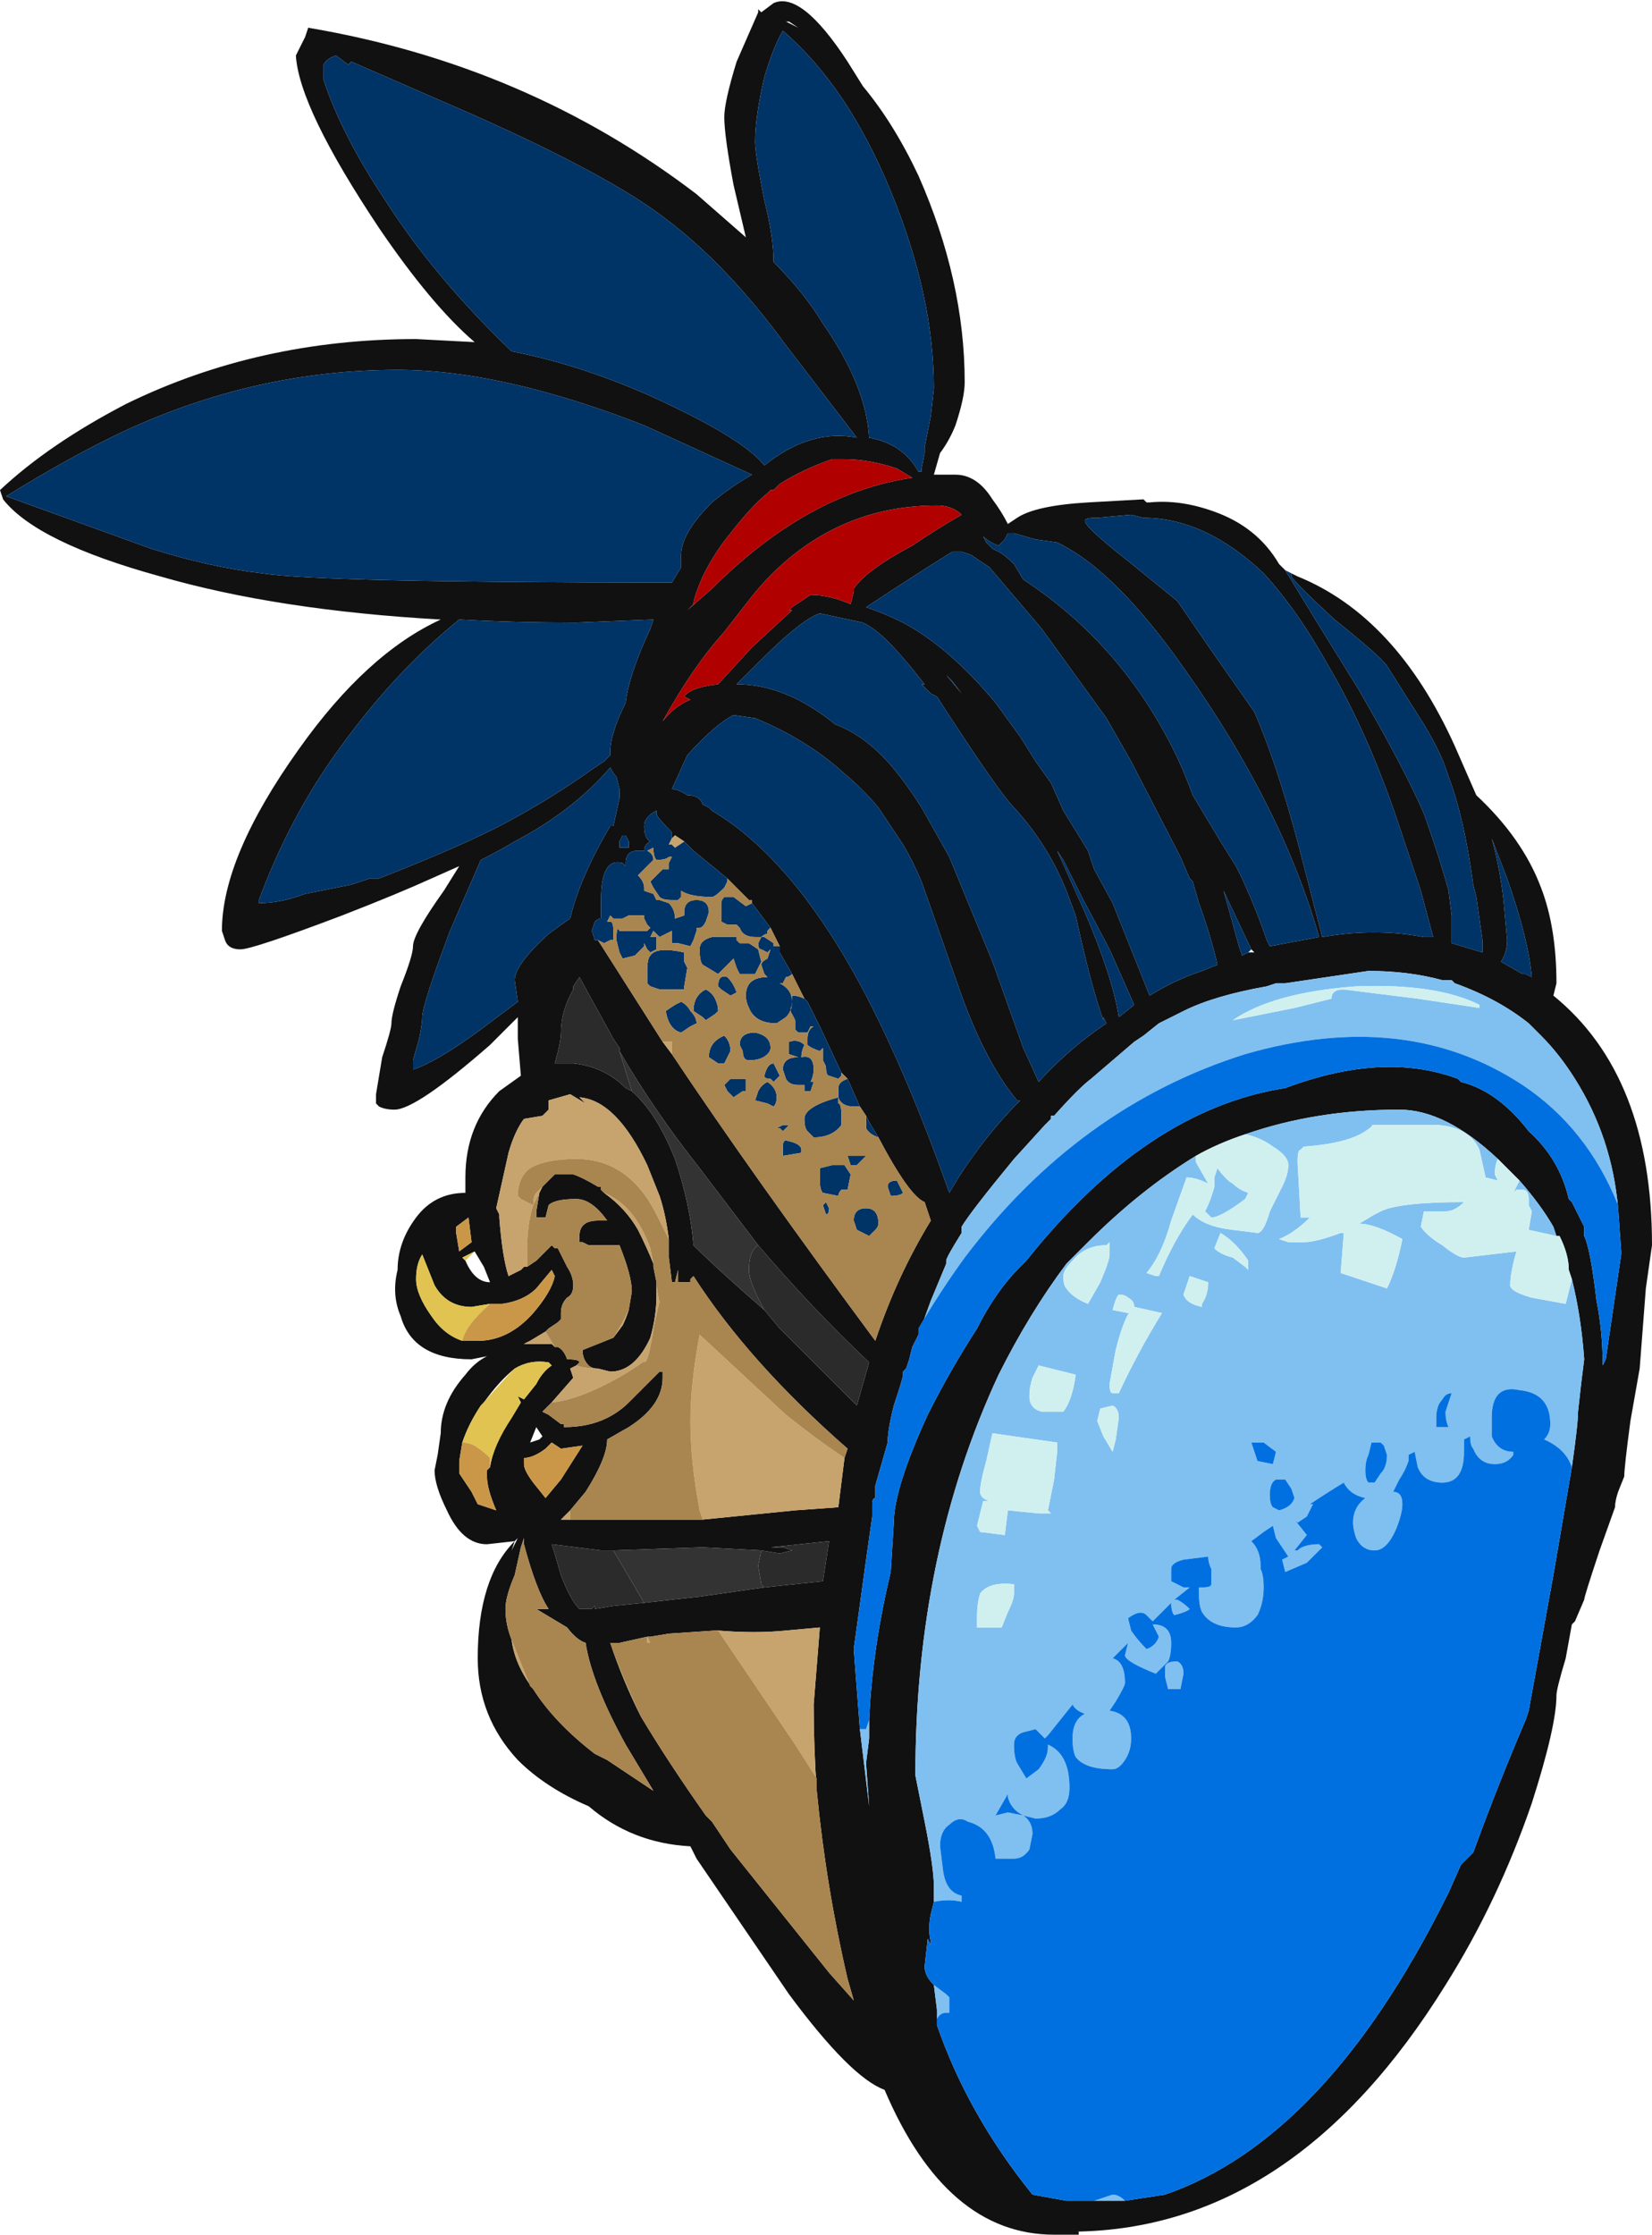 <?xml version="1.0" encoding="UTF-8" standalone="no"?>
<svg xmlns:ffdec="https://www.free-decompiler.com/flash" xmlns:xlink="http://www.w3.org/1999/xlink" ffdec:objectType="shape" height="36.25px" width="26.8px" xmlns="http://www.w3.org/2000/svg">
  <g transform="matrix(1.0, 0.0, 0.0, 1.0, 15.05, 23.1)">
    <path d="M0.1 -16.8 Q0.1 -18.3 -0.6 -20.0 -1.3 -21.7 -2.35 -22.6 -2.5 -22.35 -2.65 -21.85 -2.8 -21.2 -2.8 -20.8 -2.8 -20.6 -2.65 -19.85 -2.5 -19.25 -2.5 -18.85 -2.0 -18.35 -1.7 -17.85 -1.0 -16.85 -0.95 -16.0 -0.4 -15.9 -0.15 -15.45 L-0.1 -15.45 -0.1 -15.5 -0.05 -15.75 -0.05 -15.85 0.05 -16.35 0.1 -16.8 M6.0 -13.75 Q7.6 -13.1 8.55 -11.0 L8.9 -10.2 Q9.65 -9.5 9.95 -8.7 10.2 -8.05 10.2 -7.15 L10.15 -6.95 Q11.75 -5.65 11.75 -2.9 L11.65 -2.2 11.55 -0.9 11.4 -0.05 Q11.3 0.7 11.3 0.85 L11.2 1.1 Q11.15 1.25 11.15 1.35 L10.9 2.05 Q10.65 2.8 10.65 2.85 L10.5 3.2 10.45 3.25 10.35 3.8 Q10.2 4.3 10.2 4.4 10.2 4.9 9.8 6.15 9.25 7.75 8.4 9.1 5.95 13.05 2.4 13.1 L2.45 13.1 2.45 13.15 2.05 13.15 Q0.3 13.15 -0.7 10.8 -1.25 10.6 -2.25 9.25 L-3.75 7.05 -3.85 6.85 Q-4.8 6.8 -5.5 6.2 -6.2 5.9 -6.65 5.45 -7.3 4.75 -7.3 3.8 -7.3 2.5 -6.7 1.9 L-7.15 1.95 Q-7.55 1.95 -7.8 1.4 -8.0 1.0 -8.0 0.75 L-7.95 0.5 -7.9 0.15 Q-7.9 -0.35 -7.5 -0.8 -7.35 -1.0 -7.15 -1.1 L-7.4 -1.05 Q-8.35 -1.05 -8.55 -1.75 -8.7 -2.1 -8.6 -2.5 -8.6 -2.95 -8.3 -3.35 -8.0 -3.75 -7.5 -3.75 L-7.5 -4.0 Q-7.5 -4.85 -6.95 -5.4 L-6.6 -5.65 -6.65 -6.25 -6.65 -6.6 -7.1 -6.15 Q-8.3 -5.1 -8.65 -5.1 -8.8 -5.1 -8.9 -5.15 L-8.95 -5.2 -8.95 -5.35 -8.85 -5.95 Q-8.7 -6.4 -8.7 -6.5 -8.7 -6.65 -8.55 -7.1 -8.35 -7.6 -8.35 -7.75 -8.35 -7.95 -7.85 -8.65 L-7.6 -9.05 -8.05 -8.85 Q-8.6 -8.6 -9.5 -8.25 -10.95 -7.7 -11.15 -7.7 -11.35 -7.7 -11.4 -7.85 L-11.45 -8.0 Q-11.45 -9.2 -10.2 -10.95 -9.1 -12.5 -7.9 -13.05 -10.55 -13.2 -12.45 -13.75 -14.45 -14.3 -15.0 -15.0 L-15.05 -15.15 Q-14.25 -15.9 -13.0 -16.55 -10.85 -17.6 -8.3 -17.6 L-7.35 -17.55 Q-8.05 -18.15 -8.9 -19.4 -10.2 -21.35 -10.25 -22.2 L-10.1 -22.5 -10.05 -22.65 Q-6.5 -22.05 -3.75 -19.95 L-2.95 -19.25 -3.15 -20.1 Q-3.3 -20.9 -3.3 -21.2 -3.3 -21.45 -3.1 -22.1 L-2.75 -22.9 -2.75 -22.95 -2.7 -22.9 -2.5 -23.05 Q-2.05 -23.25 -1.3 -22.1 L-1.05 -21.7 Q-0.55 -21.1 -0.15 -20.25 0.6 -18.55 0.6 -16.9 0.6 -16.65 0.45 -16.2 0.35 -15.95 0.2 -15.75 L0.1 -15.4 0.45 -15.4 Q0.8 -15.4 1.05 -15.0 1.2 -14.8 1.3 -14.6 L1.45 -14.7 Q1.75 -14.9 2.6 -14.95 L3.5 -15.0 3.55 -14.95 3.6 -14.95 Q4.1 -15.0 4.65 -14.8 5.35 -14.55 5.7 -13.95 L5.8 -13.85 6.35 -12.95 7.0 -11.9 Q7.75 -10.6 8.05 -9.9 8.3 -9.2 8.45 -8.65 L8.5 -8.25 8.5 -7.8 9.0 -7.65 9.0 -7.85 8.9 -8.55 8.85 -8.75 Q8.7 -9.85 8.45 -10.5 8.35 -10.85 8.05 -11.35 L7.45 -12.3 Q7.35 -12.45 6.6 -13.05 5.95 -13.65 5.9 -13.75 L5.9 -13.8 6.0 -13.75 M0.4 -14.15 L0.0 -13.9 Q-0.7 -13.45 -1.0 -13.25 -0.7 -13.15 -0.4 -13.0 0.35 -12.6 1.1 -11.7 L1.5 -11.15 1.75 -10.75 2.0 -10.4 2.2 -9.95 2.6 -9.3 2.7 -9.0 3.0 -8.45 3.6 -6.95 Q4.0 -7.2 4.45 -7.35 L4.7 -7.45 Q4.6 -7.9 4.4 -8.45 L4.3 -8.8 4.25 -8.85 4.1 -9.2 3.3 -10.75 2.9 -11.45 1.85 -12.9 1.0 -13.9 0.7 -14.1 0.55 -14.15 0.4 -14.15 M0.15 -14.9 Q-1.25 -14.9 -2.3 -14.0 -2.65 -13.7 -2.95 -13.3 L-3.3 -12.85 Q-3.8 -12.3 -4.3 -11.4 -4.1 -11.65 -3.85 -11.75 L-3.95 -11.8 Q-3.85 -11.95 -3.4 -12.0 L-2.85 -12.6 -2.2 -13.2 -2.25 -13.2 -2.2 -13.25 -1.9 -13.45 Q-1.6 -13.45 -1.25 -13.3 L-1.2 -13.5 -1.2 -13.55 Q-1.0 -13.85 -0.25 -14.25 0.2 -14.55 0.55 -14.75 0.4 -14.9 0.15 -14.9 M1.05 -14.2 L1.15 -14.15 Q1.25 -14.1 1.4 -13.95 L1.55 -13.7 Q3.0 -12.75 3.85 -11.2 4.1 -10.75 4.3 -10.2 L4.75 -9.45 5.0 -9.05 5.1 -8.85 Q5.35 -8.3 5.5 -7.85 L5.55 -7.75 6.35 -7.9 Q5.75 -10.0 4.2 -12.2 3.05 -13.85 2.1 -14.3 L1.75 -14.35 1.4 -14.45 1.3 -14.45 1.25 -14.35 1.15 -14.25 Q1.0 -14.3 0.9 -14.4 L0.95 -14.3 1.05 -14.2 M1.65 -14.45 L1.65 -14.45 M3.2 -14.45 L3.2 -14.45 M2.75 -14.7 L2.7 -14.7 Q2.55 -14.7 2.55 -14.65 2.55 -14.55 3.25 -14.0 L4.05 -13.35 4.6 -12.55 5.3 -11.55 Q5.65 -10.75 6.0 -9.45 L6.4 -7.9 Q7.25 -8.05 8.05 -7.9 L8.2 -7.9 8.0 -8.65 7.65 -9.7 Q7.15 -11.2 6.5 -12.3 6.0 -13.2 5.45 -13.8 4.5 -14.7 3.5 -14.7 L3.3 -14.75 2.75 -14.7 M11.2 -3.5 Q11.1 -4.65 10.5 -5.6 10.25 -6.0 9.95 -6.3 L9.85 -6.4 Q9.8 -6.45 9.75 -6.5 9.25 -6.9 8.55 -7.15 L8.5 -7.2 8.35 -7.2 Q7.8 -7.35 7.15 -7.35 L5.8 -7.15 5.65 -7.15 5.5 -7.1 Q4.65 -6.95 4.15 -6.7 L3.75 -6.5 3.5 -6.3 3.35 -6.2 2.65 -5.6 Q2.45 -5.45 2.05 -5.0 L2.0 -5.0 2.0 -4.95 1.9 -4.85 1.4 -4.3 Q0.7 -3.45 0.55 -3.2 L0.55 -3.1 Q0.3 -2.7 0.3 -2.65 L0.3 -2.6 0.05 -2.0 -0.15 -1.45 -0.25 -1.25 -0.3 -1.05 -0.35 -0.9 -0.4 -0.85 -0.4 -0.8 Q-0.4 -0.75 -0.55 -0.3 -0.65 0.1 -0.65 0.3 L-0.85 1.0 -0.85 1.2 Q-0.9 1.2 -0.9 1.3 L-0.9 1.5 -1.0 2.2 -1.2 3.65 -1.1 4.95 -0.95 6.2 -1.0 5.5 -0.95 5.1 -0.95 4.8 Q-0.9 3.65 -0.6 2.4 L-0.55 1.6 Q-0.55 1.05 0.0 -0.15 0.35 -0.85 0.8 -1.55 1.1 -2.15 1.5 -2.55 L1.6 -2.65 Q3.55 -5.1 5.8 -5.45 7.4 -6.05 8.6 -5.6 L8.65 -5.55 Q9.25 -5.4 9.75 -4.75 10.25 -4.3 10.4 -3.65 L10.45 -3.6 10.65 -3.2 10.65 -3.05 Q10.75 -2.85 10.85 -2.0 10.95 -1.5 10.95 -0.95 L11.0 -1.05 11.25 -2.75 11.25 -2.8 11.2 -3.5 M9.15 -9.5 Q9.3 -8.95 9.35 -8.4 L9.4 -7.85 Q9.4 -7.65 9.3 -7.5 L9.65 -7.3 9.7 -7.3 9.8 -7.25 Q9.75 -7.85 9.4 -8.85 L9.15 -9.5 M0.3 -12.15 L0.55 -11.85 0.4 -12.05 0.3 -12.15 M0.05 -11.85 L-0.1 -12.0 -0.05 -12.0 Q-0.4 -12.45 -0.65 -12.7 -0.85 -12.9 -1.05 -13.0 L-1.75 -13.15 Q-2.05 -13.05 -2.7 -12.4 L-3.1 -12.0 Q-2.3 -12.0 -1.5 -11.35 -1.1 -11.2 -0.75 -10.85 -0.45 -10.55 -0.1 -10.0 L0.35 -9.2 1.05 -7.5 1.55 -6.1 1.8 -5.55 Q2.3 -6.1 2.9 -6.5 L2.85 -6.6 2.85 -6.55 Q2.65 -7.1 2.4 -8.25 L2.25 -8.65 Q1.95 -9.4 1.4 -10.0 1.15 -10.25 0.15 -11.8 L0.05 -11.85 M2.1 -9.3 L2.55 -8.3 Q3.0 -7.25 3.1 -6.6 L3.35 -6.8 2.95 -7.7 2.5 -8.55 2.2 -9.15 2.1 -9.3 M5.25 -7.7 L4.8 -8.65 5.05 -7.75 5.1 -7.6 5.2 -7.65 5.3 -7.65 5.25 -7.7 M5.6 -6.95 L5.6 -6.95 M4.35 -4.35 Q3.45 -3.8 2.6 -2.95 L2.25 -2.6 Q1.65 -1.8 1.15 -0.8 -0.2 2.1 -0.2 5.7 L-0.05 6.45 Q0.1 7.2 0.1 7.5 L0.1 7.75 0.05 7.95 Q0.0 8.2 0.05 8.4 L0.05 8.45 0.0 8.35 -0.05 8.8 Q-0.05 8.95 0.1 9.1 L0.15 9.5 0.15 9.65 0.15 9.75 Q0.65 11.2 1.7 12.5 L2.25 12.6 2.7 12.6 3.2 12.6 3.85 12.5 Q6.45 11.6 8.4 7.7 L8.45 7.6 8.65 7.15 8.85 6.95 Q9.25 5.85 9.7 4.8 L9.75 4.65 10.15 2.45 10.45 0.7 Q10.55 0.0 10.55 -0.2 L10.6 -0.65 10.65 -1.05 Q10.6 -1.75 10.45 -2.35 L10.4 -2.5 Q10.4 -2.75 10.25 -3.05 L10.2 -3.05 10.15 -3.2 Q9.95 -3.55 9.6 -3.95 L9.25 -4.3 Q8.4 -5.1 7.65 -5.1 6.3 -5.1 5.15 -4.7 4.7 -4.55 4.35 -4.35 M1.65 -5.45 L1.65 -5.45 M0.5 -4.0 Q0.95 -4.7 1.5 -5.25 L1.45 -5.25 Q0.95 -5.85 0.55 -6.95 L-0.1 -8.8 Q-0.25 -9.15 -0.4 -9.4 L-0.8 -10.0 Q-1.05 -10.3 -1.35 -10.55 -1.95 -11.1 -2.8 -11.45 L-3.15 -11.5 Q-3.45 -11.35 -3.9 -10.85 L-4.15 -10.3 Q-4.05 -10.3 -3.9 -10.2 -3.7 -10.2 -3.65 -10.05 L-3.55 -10.0 -3.5 -9.95 Q-2.15 -9.15 -1.0 -6.95 -0.3 -5.6 0.35 -3.75 L0.5 -4.0 M-2.3 -22.75 L-2.1 -22.65 -2.25 -22.75 -2.3 -22.75 M-9.9 -22.3 L-9.9 -22.3 M-9.8 -21.8 Q-9.5 -20.9 -8.8 -19.85 -8.0 -18.6 -6.75 -17.4 -5.7 -17.2 -4.55 -16.7 -3.0 -16.0 -2.65 -15.55 -1.9 -16.15 -1.15 -16.0 L-2.3 -17.5 Q-3.25 -18.8 -4.25 -19.55 -5.15 -20.25 -7.4 -21.25 L-9.35 -22.1 -9.4 -22.05 -9.6 -22.2 Q-9.75 -22.15 -9.8 -22.05 L-9.8 -21.8 M-2.6 -15.1 Q-2.85 -14.9 -3.2 -14.45 -3.45 -14.15 -3.65 -13.75 -3.8 -13.4 -3.8 -13.3 L-3.9 -13.2 -3.5 -13.55 Q-1.95 -15.1 -0.25 -15.35 L-0.5 -15.5 Q-0.95 -15.65 -1.35 -15.65 L-1.55 -15.65 Q-2.0 -15.5 -2.4 -15.25 L-2.5 -15.15 -2.55 -15.15 -2.6 -15.1 M-2.85 -15.4 L-4.6 -16.2 Q-6.9 -17.1 -8.6 -17.1 -10.9 -17.1 -13.05 -16.1 -13.9 -15.7 -14.95 -15.05 L-12.6 -14.2 Q-11.65 -13.9 -10.8 -13.8 -9.85 -13.65 -4.2 -13.65 L-4.15 -13.65 -4.0 -13.9 -4.0 -14.1 Q-4.0 -14.45 -3.5 -14.95 -3.2 -15.2 -2.85 -15.4 M-4.45 -13.05 L-5.7 -13.0 Q-6.7 -13.0 -7.6 -13.05 -8.65 -12.2 -9.55 -10.95 -10.35 -9.85 -10.85 -8.5 L-10.85 -8.45 Q-10.5 -8.45 -10.1 -8.6 L-9.35 -8.75 -9.05 -8.85 -8.9 -8.85 Q-7.5 -9.4 -6.85 -9.75 -6.1 -10.15 -5.4 -10.65 L-5.25 -10.75 -5.15 -10.85 -5.15 -10.9 Q-5.15 -11.2 -4.9 -11.7 -4.85 -12.15 -4.5 -12.9 L-4.45 -13.05 M-5.15 -10.65 Q-5.75 -9.95 -6.7 -9.45 -6.95 -9.3 -7.25 -9.15 L-7.75 -8.0 Q-8.2 -6.8 -8.2 -6.6 -8.2 -6.5 -8.25 -6.25 L-8.35 -5.9 -8.35 -5.75 Q-7.9 -5.9 -7.05 -6.55 L-6.65 -6.85 -6.7 -7.2 Q-6.7 -7.45 -6.15 -7.95 -5.95 -8.1 -5.8 -8.2 -5.65 -8.85 -5.15 -9.7 L-5.1 -9.7 -5.0 -10.15 -5.0 -10.3 -5.05 -10.5 Q-5.1 -10.55 -5.15 -10.65 M-3.25 -8.85 L-3.8 -9.3 -3.95 -9.45 -4.1 -9.55 -4.15 -9.5 -4.15 -9.6 Q-4.4 -9.85 -4.4 -9.9 L-4.4 -9.95 Q-4.6 -9.85 -4.6 -9.7 -4.6 -9.5 -4.5 -9.45 -4.6 -9.4 -4.6 -9.3 L-4.7 -9.3 Q-4.9 -9.3 -4.9 -9.1 L-4.9 -9.05 -4.95 -9.1 Q-5.3 -9.2 -5.3 -8.5 L-5.3 -8.2 Q-5.35 -8.2 -5.4 -8.15 L-5.45 -8.0 -5.4 -7.85 -5.35 -7.85 -4.3 -6.2 -4.15 -6.0 Q-2.85 -4.05 -0.85 -1.35 -0.5 -2.4 0.05 -3.3 L-0.05 -3.6 Q-0.3 -3.7 -0.8 -4.65 L-0.95 -4.9 -1.0 -5.0 -1.1 -5.15 -1.3 -5.6 -1.4 -5.7 -1.75 -6.45 -1.95 -6.85 -2.0 -6.9 -2.2 -7.3 -2.4 -7.65 -2.4 -7.75 -2.55 -8.05 -2.85 -8.45 -2.85 -8.5 -2.9 -8.5 -3.25 -8.85 M-4.85 -9.45 L-4.9 -9.55 -4.95 -9.55 -5.0 -9.45 -5.0 -9.35 -4.85 -9.35 -4.85 -9.45 M-5.0 -6.05 L-5.0 -6.1 -5.1 -6.25 -5.65 -7.25 -5.75 -7.1 -5.75 -7.05 Q-5.95 -6.7 -5.95 -6.35 -5.95 -6.2 -6.05 -5.85 L-5.75 -5.85 Q-5.25 -5.8 -4.9 -5.45 L-4.8 -5.4 Q-4.4 -5.05 -4.1 -4.3 -3.85 -3.55 -3.8 -2.9 -3.4 -2.5 -2.65 -1.85 L-2.4 -1.55 -1.15 -0.3 -0.95 -1.0 Q-1.9 -1.9 -2.75 -2.9 L-3.7 -4.15 Q-4.45 -5.1 -5.0 -6.05 M-4.2 -3.0 Q-4.25 -3.4 -4.35 -3.7 L-4.55 -4.2 Q-5.05 -5.25 -5.65 -5.3 L-5.55 -5.2 -5.8 -5.35 -6.15 -5.25 -6.15 -5.1 -6.25 -5.0 -6.55 -4.95 Q-6.7 -4.75 -6.8 -4.4 L-7.0 -3.5 -6.95 -3.4 -6.95 -3.35 Q-6.9 -2.7 -6.8 -2.4 -6.7 -2.45 -6.6 -2.5 L-6.55 -2.55 -6.5 -2.55 -6.35 -2.65 -6.1 -2.9 -6.05 -2.85 -6.0 -2.85 -5.85 -2.55 Q-5.75 -2.4 -5.75 -2.25 -5.75 -2.1 -5.85 -2.05 -5.95 -1.95 -5.95 -1.8 L-5.95 -1.7 -6.0 -1.65 -6.15 -1.55 -6.2 -1.5 -6.45 -1.35 -6.55 -1.3 -6.1 -1.3 -6.05 -1.25 -6.0 -1.25 Q-5.9 -1.2 -5.85 -1.05 -5.65 -1.05 -5.65 -1.0 L-5.7 -0.95 -5.8 -0.9 -5.75 -0.75 -6.1 -0.35 -6.25 -0.2 -6.15 -0.15 -5.95 0.0 -5.9 0.0 -5.9 0.05 Q-5.5 0.05 -5.2 -0.1 -5.0 -0.2 -4.85 -0.35 L-4.35 -0.85 -4.3 -0.85 -4.3 -0.75 Q-4.3 -0.3 -4.85 0.05 L-5.2 0.25 Q-5.2 0.55 -5.55 1.1 L-5.8 1.4 -5.95 1.55 -5.8 1.55 -3.65 1.55 -2.15 1.4 -1.45 1.35 -1.35 0.55 -1.3 0.4 Q-2.9 -1.0 -3.8 -2.4 L-3.85 -2.35 -3.85 -2.3 -4.05 -2.3 -4.05 -2.5 -4.1 -2.3 -4.15 -2.3 -4.2 -2.7 -4.2 -3.0 M-6.25 -3.85 L-6.05 -4.05 -5.75 -4.05 Q-5.6 -4.0 -5.35 -3.85 L-5.3 -3.85 -5.3 -3.8 -5.25 -3.75 Q-4.9 -3.5 -4.7 -3.15 -4.55 -2.85 -4.45 -2.6 L-4.45 -2.55 -4.4 -2.3 -4.4 -2.25 -4.4 -2.1 Q-4.4 -1.75 -4.5 -1.4 -4.75 -0.85 -5.15 -0.85 L-5.35 -0.9 Q-5.45 -0.9 -5.5 -0.95 -5.6 -1.05 -5.6 -1.2 L-5.1 -1.4 -4.95 -1.6 Q-4.9 -1.7 -4.85 -1.85 L-4.8 -2.15 Q-4.8 -2.4 -5.0 -2.9 L-5.5 -2.9 -5.6 -2.95 -5.65 -2.95 -5.65 -3.05 Q-5.65 -3.3 -5.35 -3.3 L-5.2 -3.3 Q-5.45 -3.65 -5.7 -3.65 -6.05 -3.65 -6.15 -3.55 L-6.2 -3.35 -6.35 -3.35 -6.35 -3.45 -6.3 -3.75 -6.25 -3.85 M-6.1 -2.5 L-6.35 -2.2 Q-6.55 -2.0 -6.9 -1.95 L-7.1 -1.95 -7.4 -1.9 Q-7.8 -1.9 -8.0 -2.25 L-8.2 -2.75 Q-8.3 -2.6 -8.3 -2.35 -8.3 -2.1 -8.05 -1.75 -7.85 -1.45 -7.55 -1.35 L-7.3 -1.35 Q-6.8 -1.35 -6.4 -1.8 -6.1 -2.15 -6.05 -2.4 L-6.1 -2.5 M-7.5 -2.65 Q-7.35 -2.3 -7.1 -2.3 L-7.2 -2.55 -7.35 -2.8 -7.55 -2.7 -7.5 -2.65 M-7.65 -3.1 L-7.6 -2.8 -7.4 -2.95 -7.45 -3.35 -7.65 -3.2 -7.65 -3.1 M-7.1 0.7 Q-7.05 0.35 -6.75 -0.1 L-6.6 -0.35 -6.65 -0.45 -6.55 -0.4 -6.35 -0.65 Q-6.25 -0.85 -6.1 -0.95 L-6.15 -1.0 Q-6.45 -1.05 -6.7 -0.9 -6.95 -0.7 -7.2 -0.35 L-7.25 -0.3 Q-7.45 0.0 -7.55 0.3 L-7.6 0.6 -7.6 0.75 -7.6 0.8 -7.4 1.1 -7.3 1.3 Q-7.15 1.35 -7.0 1.4 -7.15 1.05 -7.15 0.85 L-7.15 0.75 -7.1 0.7 M-2.65 2.65 L-1.7 2.55 -1.6 1.9 -2.55 2.0 -2.35 2.0 -2.2 2.05 -2.4 2.1 -2.7 2.05 -3.65 2.0 -5.1 2.05 -5.3 2.05 -6.1 1.95 Q-6.05 2.1 -5.95 2.45 -5.8 2.85 -5.65 3.0 L-5.45 3.0 -5.4 2.95 -5.4 3.0 -5.1 2.95 -4.6 2.9 -3.7 2.8 -2.65 2.65 M-1.8 5.95 Q-1.85 5.25 -1.85 4.55 L-1.75 3.3 -2.3 3.35 Q-2.8 3.4 -3.4 3.35 L-3.45 3.35 -4.2 3.4 -4.5 3.45 -4.55 3.45 -5.0 3.55 -5.15 3.55 Q-4.95 4.15 -4.65 4.75 -4.2 5.5 -3.6 6.35 L-3.5 6.45 -3.2 6.9 -1.6 8.9 -1.2 9.35 -1.3 9.0 Q-1.65 7.5 -1.8 5.95 M-5.6 0.35 L-5.95 0.4 -6.1 0.3 -6.2 0.4 Q-6.4 0.55 -6.55 0.55 L-6.55 0.65 Q-6.55 0.75 -6.4 0.95 L-6.2 1.2 -5.95 0.9 -5.6 0.35 M-6.4 4.3 Q-6.05 4.85 -5.4 5.35 L-5.2 5.45 -4.45 5.95 -4.9 5.2 Q-5.45 4.2 -5.55 3.55 -5.7 3.5 -5.85 3.3 L-6.35 3.0 -6.15 3.0 Q-6.35 2.7 -6.55 1.95 L-6.55 1.85 -6.6 2.0 -6.7 2.45 Q-6.85 2.8 -6.85 3.0 -6.85 3.25 -6.75 3.5 -6.7 3.9 -6.4 4.3 M-6.25 0.2 L-6.35 0.05 -6.45 0.3 -6.3 0.25 -6.25 0.2 M-6.7 1.9 L-6.75 2.05 -6.65 1.85 -6.7 1.9" fill="#111111" fill-rule="evenodd" stroke="none"/>
    <path d="M0.1 -16.8 L0.05 -16.35 -0.05 -15.85 -0.05 -15.75 -0.1 -15.5 -0.1 -15.45 -0.15 -15.45 Q-0.4 -15.9 -0.95 -16.0 -1.0 -16.85 -1.7 -17.85 -2.0 -18.35 -2.5 -18.85 -2.5 -19.25 -2.65 -19.85 -2.8 -20.6 -2.8 -20.8 -2.8 -21.2 -2.65 -21.85 -2.5 -22.35 -2.35 -22.6 -1.3 -21.7 -0.6 -20.0 0.1 -18.3 0.1 -16.8 M5.8 -13.85 L6.0 -13.75 5.9 -13.8 5.9 -13.75 Q5.95 -13.65 6.6 -13.05 7.35 -12.45 7.45 -12.3 L8.05 -11.35 Q8.35 -10.85 8.45 -10.5 8.7 -9.85 8.85 -8.75 L8.9 -8.55 9.0 -7.85 9.0 -7.65 8.5 -7.8 8.5 -8.25 8.45 -8.65 Q8.3 -9.2 8.05 -9.9 7.75 -10.6 7.0 -11.9 L6.35 -12.95 5.8 -13.85 M0.4 -14.15 L0.55 -14.15 0.7 -14.1 1.0 -13.9 1.85 -12.9 2.9 -11.45 3.3 -10.75 4.1 -9.2 4.25 -8.85 4.3 -8.8 4.4 -8.45 Q4.6 -7.9 4.7 -7.45 L4.45 -7.35 Q4.0 -7.2 3.6 -6.95 L3.0 -8.45 2.7 -9.0 2.6 -9.3 2.2 -9.95 2.0 -10.4 1.75 -10.75 1.5 -11.15 1.1 -11.7 Q0.35 -12.6 -0.4 -13.0 -0.7 -13.15 -1.0 -13.25 -0.7 -13.45 0.0 -13.9 L0.4 -14.15 M1.05 -14.2 L0.95 -14.3 0.9 -14.4 Q1.0 -14.3 1.15 -14.25 L1.25 -14.35 1.3 -14.45 1.4 -14.45 1.75 -14.35 2.1 -14.3 Q3.05 -13.85 4.2 -12.2 5.75 -10.0 6.35 -7.9 L5.55 -7.75 5.5 -7.85 Q5.35 -8.3 5.1 -8.85 L5.0 -9.05 4.75 -9.45 4.3 -10.2 Q4.1 -10.75 3.85 -11.2 3.0 -12.75 1.55 -13.7 L1.4 -13.95 Q1.25 -14.1 1.15 -14.15 L1.05 -14.2 M2.75 -14.7 L3.3 -14.75 3.5 -14.7 Q4.5 -14.7 5.45 -13.8 6.0 -13.2 6.5 -12.3 7.15 -11.2 7.65 -9.7 L8.0 -8.65 8.2 -7.9 8.05 -7.9 Q7.25 -8.05 6.4 -7.9 L6.0 -9.45 Q5.65 -10.75 5.3 -11.55 L4.6 -12.55 4.05 -13.35 3.25 -14.0 Q2.55 -14.55 2.55 -14.65 2.55 -14.7 2.7 -14.7 L2.75 -14.7 M3.2 -14.45 L3.2 -14.45 M2.1 -9.3 L2.2 -9.15 2.5 -8.55 2.95 -7.7 3.35 -6.8 3.1 -6.6 Q3.0 -7.25 2.55 -8.3 L2.1 -9.3 M0.05 -11.85 L0.15 -11.8 Q1.15 -10.25 1.4 -10.0 1.95 -9.4 2.25 -8.65 L2.4 -8.25 Q2.65 -7.1 2.85 -6.55 L2.85 -6.6 2.9 -6.5 Q2.3 -6.1 1.8 -5.55 L1.55 -6.1 1.05 -7.5 0.35 -9.2 -0.1 -10.0 Q-0.45 -10.55 -0.75 -10.85 -1.1 -11.2 -1.5 -11.35 -2.3 -12.0 -3.1 -12.0 L-2.7 -12.4 Q-2.05 -13.05 -1.75 -13.15 L-1.05 -13.0 Q-0.85 -12.9 -0.65 -12.7 -0.4 -12.45 -0.05 -12.0 L-0.1 -12.0 0.05 -11.85 M0.3 -12.15 L0.4 -12.05 0.55 -11.85 0.3 -12.15 M9.15 -9.5 L9.4 -8.85 Q9.75 -7.85 9.8 -7.25 L9.7 -7.3 9.65 -7.3 9.3 -7.5 Q9.4 -7.65 9.4 -7.85 L9.35 -8.4 Q9.3 -8.95 9.15 -9.5 M5.25 -7.7 L5.2 -7.65 5.1 -7.6 5.05 -7.75 4.8 -8.65 5.25 -7.7 M0.5 -4.0 L0.35 -3.75 Q-0.3 -5.6 -1.0 -6.95 -2.15 -9.15 -3.5 -9.95 L-3.55 -10.0 -3.65 -10.05 Q-3.7 -10.2 -3.9 -10.2 -4.05 -10.3 -4.15 -10.3 L-3.9 -10.85 Q-3.45 -11.35 -3.15 -11.5 L-2.8 -11.45 Q-1.95 -11.1 -1.35 -10.55 -1.05 -10.3 -0.8 -10.0 L-0.4 -9.4 Q-0.25 -9.15 -0.1 -8.8 L0.55 -6.95 Q0.95 -5.85 1.45 -5.25 L1.5 -5.25 Q0.95 -4.7 0.5 -4.0 M-9.8 -21.8 L-9.8 -22.05 Q-9.75 -22.15 -9.6 -22.2 L-9.4 -22.05 -9.35 -22.1 -7.4 -21.25 Q-5.15 -20.25 -4.25 -19.55 -3.25 -18.8 -2.3 -17.5 L-1.15 -16.0 Q-1.9 -16.15 -2.65 -15.55 -3.0 -16.0 -4.55 -16.7 -5.7 -17.2 -6.75 -17.4 -8.0 -18.6 -8.8 -19.85 -9.5 -20.9 -9.8 -21.8 M-3.95 -9.45 L-3.8 -9.3 -3.25 -8.85 -3.25 -8.8 -3.3 -8.7 Q-3.45 -8.55 -3.5 -8.55 -3.85 -8.55 -4.0 -8.65 L-4.0 -8.55 -4.05 -8.5 -4.15 -8.5 Q-4.3 -8.5 -4.35 -8.55 L-4.45 -8.7 -4.5 -8.8 -4.3 -9.0 -4.2 -9.0 -4.2 -9.1 -4.15 -9.2 -4.2 -9.2 Q-4.25 -9.15 -4.4 -9.15 -4.45 -9.2 -4.45 -9.35 L-4.55 -9.3 Q-4.45 -9.25 -4.45 -9.15 L-4.7 -8.9 Q-4.6 -8.8 -4.6 -8.7 L-4.6 -8.65 -4.45 -8.6 -4.4 -8.5 -4.35 -8.5 -4.2 -8.45 Q-4.1 -8.35 -4.1 -8.2 L-3.95 -8.25 -3.95 -8.3 Q-3.95 -8.5 -3.75 -8.5 -3.55 -8.5 -3.55 -8.3 L-3.6 -8.15 Q-3.65 -8.05 -3.7 -8.05 L-3.75 -8.05 -3.75 -8.0 -3.8 -7.85 -3.85 -7.75 -4.05 -7.8 Q-4.1 -7.8 -4.15 -7.8 L-4.15 -8.0 -4.35 -7.9 -4.45 -8.0 -4.5 -7.9 -4.4 -7.9 -4.4 -7.7 -4.5 -7.65 -4.55 -7.7 -4.6 -7.8 -4.6 -7.75 -4.75 -7.6 -4.95 -7.55 -5.0 -7.65 -5.05 -7.85 Q-5.05 -8.1 -5.0 -8.0 L-4.55 -8.0 -4.5 -8.05 -4.55 -8.1 -4.6 -8.2 -4.6 -8.25 -4.85 -8.25 -4.95 -8.2 -5.1 -8.2 -5.15 -8.25 -5.2 -8.15 -5.15 -8.15 Q-5.1 -8.15 -5.1 -8.0 L-5.1 -7.85 -5.15 -7.85 -5.25 -7.8 -5.35 -7.85 -5.4 -7.85 -5.45 -8.0 -5.4 -8.15 Q-5.35 -8.2 -5.3 -8.2 L-5.3 -8.5 Q-5.3 -9.2 -4.95 -9.1 L-4.9 -9.05 -4.9 -9.1 Q-4.9 -9.3 -4.7 -9.3 L-4.6 -9.3 Q-4.6 -9.4 -4.5 -9.45 -4.6 -9.5 -4.6 -9.7 -4.6 -9.85 -4.4 -9.95 L-4.4 -9.9 Q-4.4 -9.85 -4.15 -9.6 L-4.15 -9.5 -4.2 -9.4 -4.15 -9.4 -4.1 -9.35 -3.95 -9.45 M-5.15 -10.65 Q-5.1 -10.55 -5.05 -10.5 L-5.0 -10.3 -5.0 -10.15 -5.1 -9.7 -5.15 -9.7 Q-5.65 -8.85 -5.8 -8.2 -5.95 -8.1 -6.15 -7.95 -6.7 -7.45 -6.7 -7.2 L-6.65 -6.85 -7.05 -6.55 Q-7.9 -5.9 -8.35 -5.75 L-8.35 -5.9 -8.25 -6.25 Q-8.2 -6.5 -8.2 -6.6 -8.2 -6.8 -7.75 -8.0 L-7.25 -9.15 Q-6.95 -9.3 -6.7 -9.45 -5.75 -9.95 -5.15 -10.65 M-4.45 -13.05 L-4.5 -12.9 Q-4.85 -12.15 -4.9 -11.7 -5.15 -11.2 -5.15 -10.9 L-5.15 -10.85 -5.25 -10.75 -5.4 -10.65 Q-6.1 -10.15 -6.85 -9.75 -7.5 -9.4 -8.9 -8.85 L-9.05 -8.85 -9.35 -8.75 -10.1 -8.6 Q-10.5 -8.45 -10.85 -8.45 L-10.85 -8.5 Q-10.35 -9.85 -9.55 -10.95 -8.65 -12.2 -7.6 -13.05 -6.7 -13.0 -5.7 -13.0 L-4.45 -13.05 M-2.85 -15.4 Q-3.2 -15.2 -3.5 -14.95 -4.0 -14.45 -4.0 -14.1 L-4.0 -13.9 -4.15 -13.65 -4.2 -13.65 Q-9.85 -13.65 -10.8 -13.8 -11.65 -13.9 -12.6 -14.2 L-14.95 -15.05 Q-13.9 -15.7 -13.05 -16.1 -10.9 -17.1 -8.6 -17.1 -6.9 -17.1 -4.6 -16.2 L-2.85 -15.4 M-2.85 -8.45 L-2.55 -8.05 -2.6 -8.0 -2.6 -7.95 Q-2.65 -7.95 -2.7 -7.9 L-2.8 -7.9 Q-3.0 -7.9 -3.05 -8.05 L-3.1 -8.1 -3.25 -8.1 -3.35 -8.15 -3.35 -8.45 Q-3.35 -8.5 -3.3 -8.55 L-3.15 -8.55 -2.95 -8.4 -2.85 -8.45 M-2.4 -7.75 L-2.4 -7.65 -2.2 -7.3 Q-2.25 -7.25 -2.3 -7.25 L-2.35 -7.15 -2.4 -7.15 Q-2.2 -7.05 -2.2 -6.85 -2.2 -6.7 -2.3 -6.6 L-2.45 -6.5 Q-2.8 -6.5 -2.9 -6.75 -2.95 -6.85 -2.95 -6.95 -2.95 -7.25 -2.6 -7.25 L-2.65 -7.3 -2.7 -7.45 Q-2.7 -7.5 -2.6 -7.55 L-2.55 -7.7 -2.6 -7.65 -2.7 -7.7 Q-2.75 -7.7 -2.75 -7.8 L-2.7 -7.9 -2.65 -7.9 -2.5 -7.8 -2.5 -7.75 -2.4 -7.75 M-2.0 -6.9 L-1.95 -6.85 -1.75 -6.45 -1.4 -5.7 -1.4 -5.65 -1.45 -5.6 -1.6 -5.65 Q-1.65 -5.65 -1.65 -5.8 L-1.7 -5.9 -1.7 -6.1 -1.75 -6.05 Q-1.9 -6.1 -1.95 -6.15 L-1.95 -6.25 Q-1.95 -6.4 -1.85 -6.45 L-1.9 -6.45 -1.95 -6.35 -2.1 -6.35 -2.15 -6.4 -2.15 -6.55 -2.2 -6.65 Q-2.25 -6.7 -2.2 -6.8 L-2.2 -6.95 Q-2.1 -6.95 -2.0 -6.9 M-1.3 -5.6 L-1.1 -5.15 -1.2 -5.15 Q-1.4 -5.15 -1.45 -5.3 L-1.45 -5.45 Q-1.45 -5.55 -1.3 -5.6 M-1.0 -5.0 L-0.95 -4.9 -0.8 -4.65 Q-0.95 -4.7 -1.0 -4.8 L-1.0 -5.0 M-4.85 -9.45 L-4.85 -9.35 -5.0 -9.35 -5.0 -9.45 -4.95 -9.55 -4.9 -9.55 -4.85 -9.45 M-4.55 -7.35 Q-4.55 -7.55 -4.5 -7.6 -4.4 -7.75 -3.95 -7.65 L-3.95 -7.5 -3.9 -7.4 -3.95 -7.1 -3.95 -7.05 -4.35 -7.05 -4.5 -7.1 -4.55 -7.15 -4.55 -7.35 M-3.7 -7.7 Q-3.7 -7.85 -3.5 -7.9 L-3.1 -7.9 -3.1 -7.85 -3.05 -7.8 -2.9 -7.8 -2.75 -7.7 -2.7 -7.5 -2.8 -7.3 -3.05 -7.3 -3.1 -7.4 -3.15 -7.55 -3.4 -7.3 -3.65 -7.45 Q-3.7 -7.5 -3.7 -7.7 M-3.25 -7.25 Q-3.15 -7.15 -3.1 -7.0 L-3.2 -6.95 -3.35 -7.05 -3.4 -7.1 Q-3.4 -7.3 -3.25 -7.25 M-1.75 -6.45 L-1.75 -6.45 M-2.6 -6.0 Q-2.7 -5.9 -2.9 -5.9 -3.0 -5.9 -3.0 -6.05 L-3.05 -6.15 Q-3.05 -6.35 -2.8 -6.35 -2.55 -6.3 -2.55 -6.1 -2.55 -6.05 -2.6 -6.0 M-2.65 -5.65 Q-2.6 -5.85 -2.5 -5.85 L-2.4 -5.65 -2.5 -5.55 -2.55 -5.6 Q-2.65 -5.6 -2.65 -5.65 M-2.6 -5.55 Q-2.45 -5.45 -2.45 -5.3 -2.45 -5.2 -2.5 -5.15 L-2.6 -5.2 -2.8 -5.25 -2.75 -5.4 Q-2.7 -5.5 -2.6 -5.55 M-2.35 -5.75 Q-2.35 -5.95 -2.1 -5.95 L-2.25 -6.0 -2.25 -6.2 Q-2.1 -6.25 -2.0 -6.15 -2.05 -6.05 -2.05 -5.95 -1.85 -6.0 -1.85 -5.75 -1.85 -5.65 -1.9 -5.55 L-1.85 -5.55 -1.9 -5.4 -2.0 -5.4 -2.0 -5.5 -2.1 -5.5 Q-2.25 -5.5 -2.3 -5.6 L-2.35 -5.75 M-1.95 -4.75 Q-2.0 -4.8 -2.0 -4.95 -2.0 -5.15 -1.45 -5.3 L-1.45 -5.2 Q-1.4 -5.2 -1.4 -5.0 L-1.4 -4.85 Q-1.55 -4.65 -1.85 -4.65 L-1.95 -4.75 M-2.3 -4.6 Q-2.05 -4.55 -2.05 -4.45 L-2.05 -4.4 -2.35 -4.35 -2.35 -4.5 Q-2.35 -4.6 -2.3 -4.6 M-2.25 -4.85 L-2.35 -4.75 -2.4 -4.8 -2.45 -4.8 -2.35 -4.85 -2.25 -4.85 M-1.7 -3.75 Q-1.75 -3.8 -1.75 -3.95 L-1.75 -4.15 -1.55 -4.2 -1.35 -4.2 -1.25 -4.05 -1.3 -3.8 -1.4 -3.8 Q-1.45 -3.75 -1.45 -3.7 L-1.7 -3.75 M-1.65 -3.6 L-1.6 -3.5 Q-1.6 -3.4 -1.65 -3.4 L-1.7 -3.55 -1.65 -3.6 M-1.0 -4.35 L-1.15 -4.2 -1.25 -4.2 -1.3 -4.35 -1.0 -4.35 M-0.45 -3.85 L-0.4 -3.75 Q-0.45 -3.7 -0.6 -3.7 L-0.65 -3.85 Q-0.65 -3.95 -0.5 -3.95 L-0.45 -3.85 M-3.6 -6.55 L-3.65 -6.6 -3.8 -6.7 Q-3.8 -6.95 -3.6 -7.05 -3.5 -7.0 -3.45 -6.9 -3.4 -6.8 -3.4 -6.7 L-3.45 -6.65 -3.6 -6.55 M-4.1 -6.8 L-4.0 -6.85 Q-3.9 -6.8 -3.85 -6.7 -3.75 -6.6 -3.75 -6.5 L-3.85 -6.45 -4.0 -6.35 Q-4.2 -6.4 -4.25 -6.7 L-4.1 -6.8 M-3.4 -5.85 L-3.55 -5.95 Q-3.55 -6.2 -3.3 -6.3 -3.2 -6.2 -3.2 -6.05 L-3.3 -5.85 -3.4 -5.85 M-2.95 -5.6 Q-2.95 -5.55 -2.95 -5.5 L-2.95 -5.4 -3.0 -5.4 -3.15 -5.3 -3.25 -5.4 -3.3 -5.5 -3.2 -5.6 -2.95 -5.6 M-0.95 -3.05 L-1.15 -3.15 -1.2 -3.3 Q-1.2 -3.5 -1.0 -3.5 -0.8 -3.5 -0.8 -3.25 -0.8 -3.2 -0.85 -3.15 -0.9 -3.1 -0.95 -3.05" fill="#003366" fill-rule="evenodd" stroke="none"/>
    <path d="M-0.15 -1.45 L0.05 -2.0 0.3 -2.6 0.3 -2.65 Q0.3 -2.7 0.55 -3.1 L0.55 -3.2 Q0.7 -3.45 1.4 -4.3 L1.9 -4.85 2.0 -4.95 2.0 -5.0 2.05 -5.0 Q2.45 -5.45 2.65 -5.6 L3.35 -6.2 3.5 -6.3 3.75 -6.5 4.15 -6.7 Q4.65 -6.95 5.5 -7.1 L5.65 -7.15 5.8 -7.15 7.15 -7.35 Q7.8 -7.35 8.35 -7.2 L8.5 -7.2 8.55 -7.15 Q9.25 -6.9 9.75 -6.5 9.8 -6.45 9.85 -6.4 L9.95 -6.3 Q10.25 -6.0 10.5 -5.6 11.1 -4.65 11.2 -3.5 L11.2 -3.55 Q10.7 -4.8 9.65 -5.5 7.75 -6.75 5.15 -6.0 2.45 -5.15 0.6 -2.7 0.2 -2.15 -0.15 -1.55 L-0.15 -1.45 M-0.95 4.8 L-0.95 5.1 -1.0 5.5 -0.95 6.2 -1.1 4.95 -1.0 4.95 -0.95 4.8 M5.6 -6.95 L5.6 -6.95 M4.35 -4.35 L4.35 -4.25 4.55 -3.9 Q4.35 -4.0 4.2 -4.0 L3.95 -3.3 Q3.8 -2.75 3.55 -2.45 L3.7 -2.4 3.75 -2.4 Q4.0 -3.0 4.3 -3.4 4.5 -3.2 4.95 -3.15 L5.35 -3.1 Q5.45 -3.1 5.55 -3.45 L5.75 -3.85 Q5.85 -4.05 5.85 -4.2 5.85 -4.35 5.6 -4.5 5.4 -4.65 5.15 -4.7 6.3 -5.1 7.65 -5.1 8.4 -5.1 9.25 -4.3 9.2 -4.2 9.2 -4.05 L9.25 -3.95 9.05 -4.0 8.95 -4.45 Q8.8 -4.8 8.3 -4.85 L7.2 -4.85 Q7.25 -4.85 7.1 -4.75 6.8 -4.55 6.1 -4.5 L6.05 -4.45 Q6.0 -4.45 6.0 -4.25 L6.05 -3.35 6.2 -3.35 Q5.95 -3.1 5.7 -3.0 L5.85 -2.95 6.1 -2.95 Q6.3 -2.95 6.7 -3.1 L6.75 -3.1 6.7 -2.45 Q6.85 -2.4 7.45 -2.2 7.6 -2.5 7.7 -3.0 7.25 -3.25 7.0 -3.25 L7.25 -3.4 7.35 -3.45 Q7.65 -3.6 8.7 -3.6 8.55 -3.45 8.4 -3.45 L8.05 -3.45 8.0 -3.2 Q8.1 -3.05 8.35 -2.9 8.6 -2.7 8.7 -2.7 L9.55 -2.8 Q9.45 -2.45 9.45 -2.25 9.45 -2.15 9.8 -2.05 L10.35 -1.95 10.45 -2.35 Q10.6 -1.75 10.65 -1.05 L10.6 -0.65 10.55 -0.2 Q10.55 0.0 10.45 0.7 10.35 0.4 10.0 0.25 10.1 0.15 10.1 0.0 10.1 -0.5 9.6 -0.55 9.15 -0.65 9.15 -0.1 L9.15 0.2 Q9.25 0.45 9.5 0.45 L9.5 0.5 Q9.4 0.65 9.2 0.65 8.95 0.65 8.85 0.4 8.8 0.35 8.8 0.2 L8.7 0.25 8.7 0.45 Q8.7 0.95 8.35 0.95 8.05 0.95 7.95 0.7 L7.9 0.45 7.8 0.5 7.8 0.6 Q7.75 0.75 7.65 0.9 L7.55 1.1 Q7.7 1.1 7.7 1.3 7.7 1.45 7.6 1.7 7.45 2.05 7.25 2.05 7.05 2.05 6.95 1.85 6.9 1.7 6.9 1.6 6.9 1.35 7.1 1.2 6.85 1.15 6.75 0.95 6.5 1.1 6.2 1.3 L6.25 1.3 6.15 1.5 6.0 1.6 5.95 1.55 6.15 1.8 5.95 2.05 6.0 2.05 Q6.1 1.95 6.35 1.95 L6.4 2.0 6.15 2.25 5.8 2.4 5.75 2.2 5.85 2.15 5.65 1.85 5.6 1.65 5.45 1.75 5.25 1.9 Q5.4 2.05 5.4 2.3 L5.4 2.35 Q5.45 2.45 5.45 2.65 5.45 2.9 5.35 3.1 5.2 3.3 5.0 3.3 4.6 3.3 4.45 3.05 4.4 2.95 4.4 2.75 L4.4 2.65 4.45 2.65 Q4.6 2.65 4.6 2.6 L4.6 2.35 Q4.55 2.25 4.55 2.15 L4.15 2.2 Q3.95 2.25 3.95 2.35 L3.95 2.55 4.15 2.65 4.25 2.65 4.0 2.85 4.05 2.85 Q4.15 2.9 4.25 3.0 4.2 3.05 4.0 3.1 3.95 3.05 3.95 2.9 L3.65 3.2 3.55 3.1 Q3.45 3.0 3.25 3.15 L3.3 3.35 Q3.4 3.5 3.55 3.65 3.7 3.6 3.75 3.45 L3.65 3.25 Q3.95 3.25 3.95 3.55 3.95 3.75 3.9 3.85 L3.7 4.05 Q3.2 3.85 3.2 3.75 L3.25 3.55 3.0 3.8 Q3.2 3.85 3.2 4.2 3.2 4.25 3.05 4.5 L2.95 4.65 Q3.3 4.7 3.3 5.1 3.3 5.3 3.2 5.45 3.1 5.6 3.0 5.6 2.55 5.6 2.4 5.4 2.35 5.3 2.35 5.1 2.35 4.8 2.55 4.7 2.4 4.65 2.35 4.55 L1.95 5.05 1.9 5.1 1.75 4.95 1.55 5.0 Q1.4 5.05 1.4 5.2 1.4 5.4 1.45 5.5 L1.6 5.75 1.8 5.6 Q1.95 5.4 1.95 5.25 L1.95 5.2 Q2.3 5.35 2.3 5.9 2.3 6.15 2.15 6.25 2.0 6.4 1.75 6.4 L1.55 6.35 Q1.7 6.45 1.7 6.65 L1.65 6.9 Q1.55 7.05 1.4 7.05 L1.1 7.05 Q1.05 6.55 0.65 6.45 0.5 6.35 0.35 6.5 0.2 6.6 0.2 6.85 L0.25 7.25 Q0.3 7.6 0.55 7.65 L0.55 7.75 Q0.35 7.7 0.1 7.75 L0.1 7.5 Q0.1 7.2 -0.05 6.45 L-0.2 5.7 Q-0.2 2.1 1.15 -0.8 1.65 -1.8 2.25 -2.6 L2.6 -2.95 Q3.45 -3.8 4.35 -4.35 M4.65 -4.0 L4.7 -4.15 Q4.85 -3.95 4.95 -3.9 5.05 -3.8 5.2 -3.75 L5.15 -3.65 Q4.75 -3.35 4.6 -3.35 L4.5 -3.45 Q4.6 -3.65 4.65 -3.85 L4.65 -4.0 M10.2 -3.05 L9.75 -3.15 9.8 -3.45 9.75 -3.55 9.75 -3.65 Q9.75 -3.8 9.65 -3.8 L9.55 -3.8 9.5 -3.75 9.6 -3.95 Q9.95 -3.55 10.15 -3.2 L10.2 -3.05 M8.95 -6.75 L8.95 -6.8 Q8.25 -7.15 6.95 -7.1 5.6 -7.0 4.95 -6.55 L5.95 -6.75 6.55 -6.9 Q6.55 -7.05 6.75 -7.05 L7.95 -6.9 8.95 -6.75 M3.8 -1.8 L3.35 -1.9 Q3.2 -1.8 3.05 -1.2 L2.95 -0.65 Q2.95 -0.5 3.0 -0.5 L3.1 -0.5 Q3.4 -1.15 3.8 -1.8 M3.1 -2.1 Q3.05 -2.05 3.0 -1.85 L3.25 -1.8 3.35 -1.9 Q3.35 -2.0 3.25 -2.05 3.2 -2.1 3.1 -2.1 M4.45 -1.95 Q4.55 -2.1 4.55 -2.3 L4.25 -2.4 4.15 -2.1 Q4.2 -1.95 4.45 -1.9 L4.45 -1.95 M4.75 -3.1 L4.65 -2.85 Q4.75 -2.75 4.95 -2.7 L5.15 -2.55 5.2 -2.5 5.2 -2.65 Q5.0 -2.95 4.75 -3.1 M2.8 -0.25 L2.75 -0.05 2.85 0.2 3.0 0.45 3.05 0.25 3.1 -0.1 Q3.1 -0.25 3.0 -0.3 L2.8 -0.25 M2.4 -0.8 L1.8 -0.95 1.7 -0.75 Q1.65 -0.6 1.65 -0.45 1.65 -0.25 1.85 -0.2 L2.2 -0.2 Q2.35 -0.4 2.4 -0.8 M2.2 -2.4 Q2.2 -2.25 2.25 -2.2 2.35 -2.05 2.6 -1.95 L2.8 -2.3 Q2.95 -2.65 2.95 -2.75 2.95 -2.9 2.95 -2.95 L2.9 -2.9 Q2.55 -2.9 2.35 -2.65 2.2 -2.5 2.2 -2.4 M8.4 -0.2 L8.5 -0.5 Q8.4 -0.5 8.35 -0.4 8.25 -0.3 8.25 -0.1 L8.25 0.05 8.45 0.05 Q8.4 -0.05 8.4 -0.2 M5.6 0.65 L5.65 0.45 5.45 0.3 5.25 0.3 5.35 0.6 5.6 0.65 M5.9 1.05 L5.8 0.9 5.65 0.9 Q5.55 0.95 5.55 1.15 5.55 1.3 5.6 1.35 L5.7 1.4 Q5.9 1.35 5.95 1.2 L5.9 1.05 M7.4 0.35 L7.35 0.3 7.2 0.3 7.15 0.5 Q7.1 0.6 7.1 0.75 7.1 0.9 7.15 0.95 L7.25 0.95 7.35 0.8 Q7.45 0.7 7.45 0.5 L7.4 0.35 M1.4 2.75 L1.4 2.6 Q1.0 2.55 0.85 2.75 0.8 2.9 0.8 3.15 L0.8 3.3 1.2 3.3 1.3 3.05 Q1.4 2.85 1.4 2.75 M1.8 1.45 L2.0 1.45 1.95 1.4 2.05 0.9 2.1 0.45 Q2.1 0.15 2.1 0.3 L1.05 0.15 0.95 0.6 Q0.85 0.95 0.85 1.1 0.85 1.2 1.0 1.25 L0.9 1.25 0.8 1.65 0.85 1.75 1.25 1.8 1.3 1.4 1.8 1.45 M1.3 6.0 L1.1 6.35 1.3 6.3 1.55 6.35 Q1.35 6.25 1.3 6.05 L1.3 6.0 M4.15 4.05 L4.1 4.3 3.9 4.3 3.85 4.1 3.85 3.95 Q3.85 3.85 4.05 3.85 4.15 3.9 4.15 4.05 M0.1 9.1 L0.3 9.25 0.35 9.3 0.35 9.55 0.3 9.55 Q0.2 9.55 0.15 9.65 L0.15 9.5 0.1 9.1 M2.7 12.6 L3.0 12.5 Q3.1 12.5 3.2 12.6 L2.7 12.6" fill="#80c0f0" fill-rule="evenodd" stroke="none"/>
    <path d="M0.15 -14.9 Q0.4 -14.9 0.55 -14.75 0.2 -14.55 -0.25 -14.25 -1.0 -13.85 -1.2 -13.55 L-1.2 -13.5 -1.25 -13.3 Q-1.6 -13.45 -1.9 -13.45 L-2.2 -13.25 -2.25 -13.2 -2.2 -13.2 -2.85 -12.6 -3.4 -12.0 Q-3.85 -11.95 -3.95 -11.8 L-3.85 -11.75 Q-4.1 -11.65 -4.3 -11.4 -3.8 -12.3 -3.3 -12.85 L-2.95 -13.3 Q-2.65 -13.7 -2.3 -14.0 -1.25 -14.9 0.15 -14.9 M-2.6 -15.1 L-2.55 -15.15 -2.5 -15.15 -2.4 -15.25 Q-2.0 -15.5 -1.55 -15.65 L-1.35 -15.65 Q-0.95 -15.65 -0.5 -15.5 L-0.25 -15.35 Q-1.95 -15.1 -3.5 -13.55 L-3.9 -13.2 -3.8 -13.3 Q-3.8 -13.4 -3.65 -13.75 -3.45 -14.15 -3.2 -14.45 -2.85 -14.9 -2.6 -15.1" fill="#b00000" fill-rule="evenodd" stroke="none"/>
    <path d="M-4.8 -5.4 L-5.0 -6.05 Q-4.45 -5.1 -3.7 -4.15 L-2.75 -2.9 Q-2.9 -2.8 -2.9 -2.5 -2.9 -2.3 -2.65 -1.85 -3.4 -2.5 -3.8 -2.9 -3.85 -3.55 -4.1 -4.3 -4.4 -5.05 -4.8 -5.4 M-2.7 2.05 L-2.75 2.3 -2.7 2.6 -2.65 2.65 -3.7 2.8 -4.6 2.9 -5.1 2.05 -3.65 2.0 -2.7 2.05" fill="#333333" fill-rule="evenodd" stroke="none"/>
    <path d="M-4.8 -5.4 L-4.9 -5.45 Q-5.25 -5.8 -5.75 -5.85 L-6.05 -5.85 Q-5.95 -6.2 -5.95 -6.35 -5.95 -6.7 -5.75 -7.05 L-5.75 -7.1 -5.65 -7.25 -5.1 -6.25 -5.0 -6.1 -5.0 -6.05 -4.8 -5.4 M-2.75 -2.9 Q-1.9 -1.9 -0.95 -1.0 L-1.15 -0.3 -2.4 -1.55 -2.65 -1.85 Q-2.9 -2.3 -2.9 -2.5 -2.9 -2.8 -2.75 -2.9 M-2.7 2.05 L-2.4 2.1 -2.2 2.05 -2.35 2.0 -2.55 2.0 -1.6 1.9 -1.7 2.55 -2.65 2.65 -2.7 2.6 -2.75 2.3 -2.7 2.05 M-4.6 2.9 L-5.1 2.95 -5.4 3.0 -5.4 2.95 -5.45 3.0 -5.65 3.0 Q-5.8 2.85 -5.95 2.45 -6.05 2.1 -6.1 1.95 L-5.3 2.05 -5.1 2.05 -4.6 2.9" fill="#2b2b2b" fill-rule="evenodd" stroke="none"/>
    <path d="M-3.95 -9.45 L-4.1 -9.35 -4.15 -9.4 -4.2 -9.4 -4.15 -9.5 -4.1 -9.55 -3.95 -9.45 M-4.15 -6.0 L-4.3 -6.2 -4.15 -6.2 -4.15 -6.0 M-6.5 -2.55 L-6.55 -2.55 -6.6 -2.5 Q-6.7 -2.45 -6.8 -2.4 -6.9 -2.7 -6.95 -3.35 L-6.95 -3.4 -7.0 -3.5 -6.8 -4.4 Q-6.7 -4.75 -6.55 -4.95 L-6.25 -5.0 -6.15 -5.1 -6.15 -5.25 -5.8 -5.35 -5.55 -5.2 -5.65 -5.3 Q-5.05 -5.25 -4.55 -4.2 L-4.35 -3.7 Q-4.25 -3.4 -4.2 -3.0 L-4.4 -3.4 Q-4.85 -4.3 -5.7 -4.3 -6.2 -4.3 -6.45 -4.15 -6.65 -4.0 -6.65 -3.7 L-6.6 -3.65 -6.4 -3.55 Q-6.5 -3.25 -6.5 -2.8 L-6.5 -2.55 M-1.35 0.55 L-1.45 1.35 -2.15 1.4 -3.65 1.55 -3.7 1.4 Q-3.85 0.6 -3.85 -0.05 -3.85 -0.65 -3.7 -1.45 L-2.3 -0.15 Q-1.8 0.25 -1.35 0.55 M-5.8 1.55 L-5.95 1.55 -5.8 1.4 -5.8 1.55 M-6.1 -0.35 L-5.75 -0.75 -5.8 -0.9 -5.7 -0.95 Q-5.55 -0.9 -5.35 -0.9 L-5.15 -0.85 Q-4.75 -0.85 -4.5 -1.4 -4.4 -1.75 -4.4 -2.1 L-4.4 -2.25 -4.35 -1.95 -4.35 -2.0 -4.45 -1.55 Q-4.45 -1.5 -4.5 -1.25 -4.55 -1.0 -4.6 -1.0 L-4.55 -1.05 -4.85 -0.85 Q-5.6 -0.4 -6.1 -0.35 M-6.05 -1.25 L-6.1 -1.3 -6.55 -1.3 -6.45 -1.35 -6.2 -1.5 -6.05 -1.25 M-5.25 -3.75 Q-4.75 -3.55 -4.5 -2.85 L-4.45 -2.6 Q-4.55 -2.85 -4.7 -3.15 -4.9 -3.5 -5.25 -3.75 M-6.25 -3.85 L-6.3 -3.75 -6.4 -3.55 Q-6.4 -3.7 -6.35 -3.75 L-6.25 -3.85 M-4.85 -1.85 Q-4.9 -1.7 -4.95 -1.6 L-5.1 -1.4 Q-5.0 -1.55 -4.9 -1.75 L-4.85 -1.85 M-1.75 -6.45 L-1.75 -6.45 M-3.4 3.35 Q-2.8 3.4 -2.3 3.35 L-1.75 3.3 -1.85 4.55 Q-1.85 5.25 -1.8 5.95 L-1.8 5.75 -2.15 5.2 -3.4 3.35 M-4.65 4.75 Q-4.95 4.15 -5.15 3.55 -5.0 4.0 -4.65 4.75 M-4.55 3.45 L-4.5 3.55 -4.55 3.55 -4.55 3.45 M-6.75 3.5 L-6.45 4.25 -6.4 4.3 Q-6.7 3.9 -6.75 3.5" fill="#c7a36d" fill-rule="evenodd" stroke="none"/>
    <path d="M11.2 -3.5 L11.25 -2.8 11.25 -2.75 11.0 -1.05 10.95 -0.95 Q10.95 -1.5 10.85 -2.0 10.75 -2.85 10.65 -3.05 L10.65 -3.2 10.45 -3.6 10.4 -3.65 Q10.25 -4.3 9.75 -4.75 9.25 -5.4 8.65 -5.55 L8.6 -5.6 Q7.4 -6.05 5.8 -5.45 3.55 -5.1 1.6 -2.65 L1.5 -2.55 Q1.1 -2.15 0.8 -1.55 0.35 -0.85 0.0 -0.15 -0.55 1.05 -0.55 1.6 L-0.6 2.4 Q-0.9 3.65 -0.95 4.8 L-1.0 4.95 -1.1 4.95 -1.2 3.65 -1.0 2.2 -0.9 1.5 -0.9 1.3 Q-0.9 1.2 -0.85 1.2 L-0.85 1.0 -0.65 0.3 Q-0.65 0.1 -0.55 -0.3 -0.4 -0.75 -0.4 -0.8 L-0.4 -0.85 -0.35 -0.9 -0.3 -1.05 -0.25 -1.25 -0.15 -1.45 -0.15 -1.55 Q0.2 -2.15 0.6 -2.7 2.45 -5.15 5.15 -6.0 7.75 -6.75 9.65 -5.5 10.7 -4.8 11.2 -3.55 L11.2 -3.5 M0.1 7.75 Q0.35 7.7 0.55 7.75 L0.55 7.65 Q0.3 7.6 0.25 7.25 L0.2 6.85 Q0.2 6.6 0.35 6.5 0.5 6.35 0.65 6.45 1.05 6.55 1.1 7.05 L1.4 7.05 Q1.55 7.05 1.65 6.9 L1.7 6.65 Q1.7 6.45 1.55 6.35 L1.75 6.4 Q2.0 6.4 2.15 6.25 2.3 6.15 2.3 5.9 2.3 5.35 1.95 5.2 L1.95 5.25 Q1.95 5.4 1.8 5.6 L1.6 5.75 1.45 5.5 Q1.4 5.4 1.4 5.2 1.4 5.05 1.55 5.0 L1.75 4.95 1.9 5.1 1.95 5.05 2.35 4.55 Q2.4 4.65 2.55 4.7 2.35 4.8 2.35 5.1 2.35 5.3 2.4 5.4 2.55 5.6 3.0 5.6 3.1 5.6 3.2 5.45 3.3 5.3 3.3 5.1 3.3 4.7 2.95 4.65 L3.05 4.5 Q3.2 4.25 3.2 4.2 3.2 3.85 3.0 3.8 L3.25 3.55 3.2 3.75 Q3.2 3.85 3.7 4.05 L3.9 3.85 Q3.95 3.75 3.95 3.55 3.95 3.25 3.65 3.25 L3.75 3.45 Q3.7 3.6 3.55 3.65 3.4 3.5 3.3 3.35 L3.25 3.15 Q3.45 3.0 3.55 3.1 L3.65 3.2 3.95 2.9 Q3.95 3.05 4.0 3.1 4.2 3.05 4.25 3.0 4.15 2.9 4.05 2.85 L4.0 2.85 4.25 2.65 4.15 2.65 3.95 2.55 3.95 2.35 Q3.95 2.25 4.15 2.2 L4.55 2.15 Q4.55 2.25 4.6 2.35 L4.6 2.6 Q4.6 2.65 4.45 2.65 L4.4 2.65 4.4 2.75 Q4.4 2.95 4.45 3.05 4.6 3.3 5.0 3.3 5.2 3.3 5.35 3.1 5.45 2.9 5.45 2.65 5.45 2.45 5.4 2.35 L5.4 2.3 Q5.4 2.05 5.25 1.9 L5.45 1.75 5.6 1.65 5.65 1.85 5.85 2.15 5.75 2.2 5.8 2.4 6.15 2.25 6.4 2.0 6.35 1.95 Q6.1 1.95 6.0 2.05 L5.95 2.05 6.15 1.8 5.95 1.55 6.0 1.6 6.15 1.5 6.25 1.3 6.2 1.3 Q6.5 1.1 6.75 0.95 6.85 1.15 7.1 1.2 6.9 1.35 6.9 1.6 6.9 1.7 6.95 1.85 7.05 2.05 7.25 2.05 7.45 2.05 7.6 1.7 7.7 1.45 7.7 1.3 7.7 1.1 7.55 1.1 L7.65 0.9 Q7.75 0.75 7.8 0.6 L7.8 0.5 7.9 0.45 7.95 0.7 Q8.05 0.95 8.35 0.95 8.7 0.95 8.7 0.45 L8.7 0.25 8.8 0.2 Q8.8 0.35 8.85 0.4 8.95 0.65 9.2 0.65 9.4 0.65 9.5 0.5 L9.5 0.45 Q9.25 0.45 9.15 0.2 L9.15 -0.1 Q9.15 -0.65 9.6 -0.55 10.1 -0.5 10.1 0.0 10.1 0.15 10.0 0.25 10.35 0.4 10.45 0.7 L10.15 2.45 9.75 4.65 9.7 4.8 Q9.25 5.85 8.85 6.95 L8.65 7.15 8.45 7.6 8.4 7.7 Q6.45 11.6 3.85 12.5 L3.2 12.6 Q3.1 12.5 3.0 12.5 L2.7 12.6 2.25 12.6 1.7 12.5 Q0.65 11.2 0.15 9.75 L0.15 9.65 Q0.2 9.55 0.3 9.55 L0.35 9.55 0.35 9.3 0.3 9.25 0.1 9.1 Q-0.05 8.95 -0.05 8.8 L0.0 8.35 0.05 8.45 0.05 8.4 Q0.0 8.2 0.05 7.95 L0.1 7.75 M8.4 -0.2 Q8.4 -0.05 8.45 0.05 L8.25 0.05 8.25 -0.1 Q8.25 -0.3 8.35 -0.4 8.4 -0.5 8.5 -0.5 L8.4 -0.2 M7.4 0.35 L7.45 0.5 Q7.45 0.7 7.35 0.8 L7.25 0.95 7.15 0.95 Q7.1 0.9 7.1 0.75 7.1 0.6 7.15 0.5 L7.2 0.3 7.35 0.3 7.4 0.35 M5.9 1.05 L5.95 1.2 Q5.9 1.35 5.7 1.4 L5.6 1.35 Q5.55 1.3 5.55 1.15 5.55 0.95 5.65 0.9 L5.8 0.9 5.9 1.05 M5.6 0.65 L5.35 0.6 5.25 0.3 5.45 0.3 5.65 0.45 5.6 0.65 M4.15 4.05 Q4.15 3.9 4.05 3.85 3.85 3.85 3.85 3.95 L3.85 4.1 3.9 4.3 4.1 4.3 4.15 4.05 M1.3 6.0 L1.3 6.05 Q1.35 6.25 1.55 6.35 L1.3 6.3 1.1 6.35 1.3 6.0" fill="#0070e0" fill-rule="evenodd" stroke="none"/>
    <path d="M5.15 -4.7 Q5.4 -4.65 5.6 -4.5 5.85 -4.35 5.85 -4.2 5.85 -4.05 5.75 -3.85 L5.55 -3.45 Q5.45 -3.1 5.35 -3.1 L4.95 -3.15 Q4.5 -3.2 4.3 -3.4 4.0 -3.0 3.75 -2.4 L3.7 -2.4 3.55 -2.45 Q3.8 -2.75 3.95 -3.3 L4.2 -4.0 Q4.35 -4.0 4.55 -3.9 L4.35 -4.25 4.35 -4.35 Q4.7 -4.55 5.15 -4.7 M10.45 -2.35 L10.35 -1.95 9.8 -2.05 Q9.45 -2.15 9.45 -2.25 9.45 -2.45 9.55 -2.8 L8.7 -2.7 Q8.6 -2.7 8.35 -2.9 8.1 -3.05 8.0 -3.2 L8.05 -3.45 8.4 -3.45 Q8.55 -3.45 8.7 -3.6 7.65 -3.6 7.35 -3.45 L7.25 -3.4 7.0 -3.25 Q7.25 -3.25 7.7 -3.0 7.6 -2.5 7.45 -2.2 6.85 -2.4 6.7 -2.45 L6.75 -3.1 6.7 -3.1 Q6.3 -2.95 6.1 -2.95 L5.85 -2.95 5.7 -3.0 Q5.95 -3.1 6.2 -3.35 L6.05 -3.35 6.0 -4.25 Q6.0 -4.45 6.05 -4.45 L6.1 -4.5 Q6.8 -4.55 7.1 -4.75 7.25 -4.85 7.2 -4.85 L8.3 -4.85 Q8.8 -4.8 8.95 -4.45 L9.05 -4.0 9.25 -3.95 9.2 -4.05 Q9.2 -4.2 9.25 -4.3 L9.6 -3.95 9.5 -3.75 9.55 -3.8 9.65 -3.8 Q9.75 -3.8 9.75 -3.65 L9.75 -3.55 9.8 -3.45 9.75 -3.15 10.2 -3.05 10.25 -3.05 Q10.4 -2.75 10.4 -2.5 L10.45 -2.35 M4.65 -4.0 L4.65 -3.85 Q4.6 -3.65 4.5 -3.45 L4.6 -3.35 Q4.75 -3.35 5.15 -3.65 L5.2 -3.75 Q5.05 -3.8 4.95 -3.9 4.85 -3.95 4.7 -4.15 L4.65 -4.0 M2.2 -2.4 Q2.2 -2.5 2.35 -2.65 2.55 -2.9 2.9 -2.9 L2.95 -2.95 Q2.95 -2.9 2.95 -2.75 2.95 -2.65 2.8 -2.3 L2.6 -1.95 Q2.35 -2.05 2.25 -2.2 2.2 -2.25 2.2 -2.4 M2.4 -0.8 Q2.35 -0.4 2.2 -0.2 L1.85 -0.2 Q1.65 -0.25 1.65 -0.45 1.65 -0.6 1.7 -0.75 L1.8 -0.95 2.4 -0.8 M2.8 -0.25 L3.0 -0.3 Q3.1 -0.25 3.1 -0.1 L3.05 0.25 3.0 0.45 2.85 0.2 2.75 -0.05 2.8 -0.25 M4.75 -3.1 Q5.0 -2.95 5.2 -2.65 L5.2 -2.5 5.15 -2.55 4.95 -2.7 Q4.75 -2.75 4.65 -2.85 L4.75 -3.1 M4.45 -1.95 L4.45 -1.9 Q4.2 -1.95 4.15 -2.1 L4.25 -2.4 4.55 -2.3 Q4.55 -2.1 4.45 -1.95 M3.1 -2.1 Q3.2 -2.1 3.25 -2.05 3.35 -2.0 3.35 -1.9 L3.25 -1.8 3.0 -1.85 Q3.05 -2.05 3.1 -2.1 M3.8 -1.8 Q3.4 -1.15 3.1 -0.5 L3.0 -0.5 Q2.95 -0.5 2.95 -0.65 L3.05 -1.2 Q3.2 -1.8 3.35 -1.9 L3.8 -1.8 M8.95 -6.75 L7.95 -6.9 6.75 -7.05 Q6.55 -7.05 6.55 -6.9 L5.95 -6.75 4.95 -6.55 Q5.6 -7.0 6.95 -7.1 8.25 -7.15 8.95 -6.8 L8.95 -6.75 M1.8 1.45 L1.3 1.4 1.25 1.8 0.85 1.75 0.8 1.65 0.9 1.25 1.0 1.25 Q0.85 1.2 0.85 1.1 0.85 0.95 0.95 0.6 L1.05 0.15 2.1 0.3 Q2.1 0.15 2.1 0.45 L2.05 0.9 1.95 1.4 2.0 1.45 1.8 1.45 M1.4 2.75 Q1.4 2.85 1.3 3.05 L1.2 3.3 0.8 3.3 0.8 3.15 Q0.8 2.9 0.85 2.75 1.0 2.55 1.4 2.6 L1.4 2.75" fill="#d0f0f0" fill-rule="evenodd" stroke="none"/>
    <path d="M-5.35 -7.85 L-5.25 -7.8 -5.15 -7.85 -5.1 -7.85 -5.1 -8.0 Q-5.1 -8.15 -5.15 -8.15 L-5.2 -8.15 -5.15 -8.25 -5.1 -8.2 -4.95 -8.2 -4.85 -8.25 -4.6 -8.25 -4.6 -8.2 -4.55 -8.1 -4.5 -8.05 -4.55 -8.0 -5.0 -8.0 Q-5.05 -8.1 -5.05 -7.85 L-5.0 -7.65 -4.95 -7.55 -4.75 -7.6 -4.6 -7.75 -4.6 -7.8 -4.55 -7.7 -4.5 -7.65 -4.4 -7.7 -4.4 -7.9 -4.5 -7.9 -4.45 -8.0 -4.35 -7.9 -4.15 -8.0 -4.15 -7.8 Q-4.1 -7.8 -4.05 -7.8 L-3.85 -7.75 -3.8 -7.85 -3.75 -8.0 -3.75 -8.05 -3.7 -8.05 Q-3.65 -8.05 -3.6 -8.15 L-3.55 -8.3 Q-3.55 -8.5 -3.75 -8.5 -3.95 -8.5 -3.95 -8.3 L-3.95 -8.25 -4.1 -8.2 Q-4.1 -8.35 -4.2 -8.45 L-4.35 -8.5 -4.4 -8.5 -4.45 -8.6 -4.6 -8.65 -4.6 -8.7 Q-4.6 -8.8 -4.7 -8.9 L-4.45 -9.15 Q-4.45 -9.25 -4.55 -9.3 L-4.45 -9.35 Q-4.45 -9.2 -4.4 -9.15 -4.25 -9.15 -4.2 -9.2 L-4.15 -9.2 -4.2 -9.1 -4.2 -9.0 -4.3 -9.0 -4.5 -8.8 -4.45 -8.7 -4.35 -8.55 Q-4.3 -8.5 -4.15 -8.5 L-4.05 -8.5 -4.0 -8.55 -4.0 -8.65 Q-3.85 -8.55 -3.5 -8.55 -3.45 -8.55 -3.3 -8.7 L-3.25 -8.8 -3.25 -8.85 -2.9 -8.5 -2.85 -8.5 -2.85 -8.45 -2.95 -8.4 -3.15 -8.55 -3.3 -8.55 Q-3.35 -8.5 -3.35 -8.45 L-3.35 -8.15 -3.25 -8.1 -3.1 -8.1 -3.05 -8.05 Q-3.0 -7.9 -2.8 -7.9 L-2.7 -7.9 Q-2.65 -7.95 -2.6 -7.95 L-2.6 -8.0 -2.55 -8.05 -2.4 -7.75 -2.5 -7.75 -2.5 -7.8 -2.65 -7.9 -2.7 -7.9 -2.75 -7.8 Q-2.75 -7.7 -2.7 -7.7 L-2.6 -7.65 -2.55 -7.7 -2.6 -7.55 Q-2.7 -7.5 -2.7 -7.45 L-2.65 -7.3 -2.6 -7.25 Q-2.95 -7.25 -2.95 -6.95 -2.95 -6.85 -2.9 -6.75 -2.8 -6.5 -2.45 -6.5 L-2.3 -6.6 Q-2.2 -6.7 -2.2 -6.85 -2.2 -7.05 -2.4 -7.15 L-2.35 -7.15 -2.3 -7.25 Q-2.25 -7.25 -2.2 -7.3 L-2.0 -6.9 Q-2.1 -6.95 -2.2 -6.95 L-2.2 -6.8 Q-2.25 -6.7 -2.2 -6.65 L-2.15 -6.55 -2.15 -6.4 -2.1 -6.35 -1.95 -6.35 -1.9 -6.45 -1.85 -6.45 Q-1.95 -6.4 -1.95 -6.25 L-1.95 -6.15 Q-1.9 -6.1 -1.75 -6.05 L-1.7 -6.1 -1.7 -5.9 -1.65 -5.8 Q-1.65 -5.65 -1.6 -5.65 L-1.45 -5.6 -1.4 -5.65 -1.4 -5.7 -1.3 -5.6 Q-1.45 -5.55 -1.45 -5.45 L-1.45 -5.3 Q-1.4 -5.15 -1.2 -5.15 L-1.1 -5.15 -1.0 -5.0 -1.0 -4.8 Q-0.95 -4.7 -0.8 -4.65 -0.3 -3.7 -0.05 -3.6 L0.05 -3.3 Q-0.5 -2.4 -0.85 -1.35 -2.85 -4.05 -4.15 -6.0 L-4.15 -6.2 -4.3 -6.2 -5.35 -7.85 M-3.25 -7.25 Q-3.4 -7.3 -3.4 -7.1 L-3.35 -7.05 -3.2 -6.95 -3.1 -7.0 Q-3.15 -7.15 -3.25 -7.25 M-3.7 -7.7 Q-3.7 -7.5 -3.65 -7.45 L-3.4 -7.3 -3.15 -7.55 -3.1 -7.4 -3.05 -7.3 -2.8 -7.3 -2.7 -7.5 -2.75 -7.7 -2.9 -7.8 -3.05 -7.8 -3.1 -7.85 -3.1 -7.9 -3.5 -7.9 Q-3.7 -7.85 -3.7 -7.7 M-4.55 -7.35 L-4.55 -7.15 -4.5 -7.1 -4.35 -7.05 -3.95 -7.05 -3.95 -7.1 -3.9 -7.4 -3.95 -7.5 -3.95 -7.65 Q-4.4 -7.75 -4.5 -7.6 -4.55 -7.55 -4.55 -7.35 M-6.5 -2.55 L-6.5 -2.8 Q-6.5 -3.25 -6.4 -3.55 L-6.6 -3.65 -6.65 -3.7 Q-6.65 -4.0 -6.45 -4.15 -6.2 -4.3 -5.7 -4.3 -4.85 -4.3 -4.4 -3.4 L-4.2 -3.0 -4.2 -2.7 -4.15 -2.3 -4.1 -2.3 -4.05 -2.5 -4.05 -2.3 -3.85 -2.3 -3.85 -2.35 -3.8 -2.4 Q-2.9 -1.0 -1.3 0.4 L-1.35 0.55 Q-1.8 0.25 -2.3 -0.15 L-3.7 -1.45 Q-3.85 -0.65 -3.85 -0.05 -3.85 0.6 -3.7 1.4 L-3.65 1.55 -5.8 1.55 -5.8 1.4 -5.55 1.1 Q-5.2 0.55 -5.2 0.25 L-4.85 0.05 Q-4.3 -0.3 -4.3 -0.75 L-4.3 -0.85 -4.35 -0.85 -4.85 -0.35 Q-5.0 -0.2 -5.2 -0.1 -5.5 0.05 -5.9 0.05 L-5.9 0.0 -5.95 0.0 -6.15 -0.15 -6.25 -0.2 -6.1 -0.35 Q-5.6 -0.4 -4.85 -0.85 L-4.55 -1.05 -4.6 -1.0 Q-4.55 -1.0 -4.5 -1.25 -4.45 -1.5 -4.45 -1.55 L-4.35 -2.0 -4.35 -1.95 -4.4 -2.25 -4.4 -2.3 -4.45 -2.55 -4.45 -2.6 -4.5 -2.85 Q-4.75 -3.55 -5.25 -3.75 L-5.3 -3.8 -5.3 -3.85 -5.35 -3.85 Q-5.6 -4.0 -5.75 -4.05 L-6.05 -4.05 -6.25 -3.85 -6.35 -3.75 Q-6.4 -3.7 -6.4 -3.55 L-6.3 -3.75 -6.35 -3.45 -6.35 -3.35 -6.2 -3.35 -6.15 -3.55 Q-6.05 -3.65 -5.7 -3.65 -5.45 -3.65 -5.2 -3.3 L-5.35 -3.3 Q-5.65 -3.3 -5.65 -3.05 L-5.65 -2.95 -5.6 -2.95 -5.5 -2.9 -5.0 -2.9 Q-4.8 -2.4 -4.8 -2.15 L-4.85 -1.85 -4.9 -1.75 Q-5.0 -1.55 -5.1 -1.4 L-5.6 -1.2 Q-5.6 -1.05 -5.5 -0.95 -5.45 -0.9 -5.35 -0.9 -5.55 -0.9 -5.7 -0.95 L-5.65 -1.0 Q-5.65 -1.05 -5.85 -1.05 -5.9 -1.2 -6.0 -1.25 L-6.05 -1.25 -6.2 -1.5 -6.15 -1.55 -6.0 -1.65 -5.95 -1.7 -5.95 -1.8 Q-5.95 -1.95 -5.85 -2.05 -5.75 -2.1 -5.75 -2.25 -5.75 -2.4 -5.85 -2.55 L-6.0 -2.85 -6.05 -2.85 -6.1 -2.9 -6.35 -2.65 -6.5 -2.55 M-1.65 -3.6 L-1.7 -3.55 -1.65 -3.4 Q-1.6 -3.4 -1.6 -3.5 L-1.65 -3.6 M-1.7 -3.75 L-1.45 -3.7 Q-1.45 -3.75 -1.4 -3.8 L-1.3 -3.8 -1.25 -4.05 -1.35 -4.2 -1.55 -4.2 -1.75 -4.15 -1.75 -3.95 Q-1.75 -3.8 -1.7 -3.75 M-2.25 -4.85 L-2.35 -4.85 -2.45 -4.8 -2.4 -4.8 -2.35 -4.75 -2.25 -4.85 M-2.3 -4.6 Q-2.35 -4.6 -2.35 -4.5 L-2.35 -4.35 -2.05 -4.4 -2.05 -4.45 Q-2.05 -4.55 -2.3 -4.6 M-1.95 -4.75 L-1.85 -4.65 Q-1.55 -4.65 -1.4 -4.85 L-1.4 -5.0 Q-1.4 -5.2 -1.45 -5.2 L-1.45 -5.3 Q-2.0 -5.15 -2.0 -4.95 -2.0 -4.8 -1.95 -4.75 M-2.35 -5.75 L-2.3 -5.6 Q-2.25 -5.5 -2.1 -5.5 L-2.0 -5.5 -2.0 -5.4 -1.9 -5.4 -1.85 -5.55 -1.9 -5.55 Q-1.85 -5.65 -1.85 -5.75 -1.85 -6.0 -2.05 -5.95 -2.05 -6.05 -2.0 -6.15 -2.1 -6.25 -2.25 -6.2 L-2.25 -6.0 -2.1 -5.95 Q-2.35 -5.95 -2.35 -5.75 M-2.6 -5.55 Q-2.7 -5.5 -2.75 -5.4 L-2.8 -5.25 -2.6 -5.2 -2.5 -5.15 Q-2.45 -5.2 -2.45 -5.3 -2.45 -5.45 -2.6 -5.55 M-2.65 -5.65 Q-2.65 -5.6 -2.55 -5.6 L-2.5 -5.55 -2.4 -5.65 -2.5 -5.85 Q-2.6 -5.85 -2.65 -5.65 M-2.6 -6.0 Q-2.55 -6.05 -2.55 -6.1 -2.55 -6.3 -2.8 -6.35 -3.05 -6.35 -3.05 -6.15 L-3.0 -6.05 Q-3.0 -5.9 -2.9 -5.9 -2.7 -5.9 -2.6 -6.0 M-4.1 -6.8 L-4.25 -6.7 Q-4.2 -6.4 -4.0 -6.35 L-3.85 -6.45 -3.75 -6.5 Q-3.75 -6.6 -3.85 -6.7 -3.9 -6.8 -4.0 -6.85 L-4.1 -6.8 M-3.6 -6.55 L-3.45 -6.65 -3.4 -6.7 Q-3.4 -6.8 -3.45 -6.9 -3.5 -7.0 -3.6 -7.05 -3.8 -6.95 -3.8 -6.7 L-3.65 -6.6 -3.6 -6.55 M-0.45 -3.85 L-0.5 -3.95 Q-0.65 -3.95 -0.65 -3.85 L-0.6 -3.7 Q-0.45 -3.7 -0.4 -3.75 L-0.45 -3.85 M-1.0 -4.35 L-1.3 -4.35 -1.25 -4.2 -1.15 -4.2 -1.0 -4.35 M-2.95 -5.6 L-3.2 -5.6 -3.3 -5.5 -3.25 -5.4 -3.15 -5.3 -3.0 -5.4 -2.95 -5.4 -2.95 -5.5 Q-2.95 -5.55 -2.95 -5.6 M-3.4 -5.85 L-3.3 -5.85 -3.2 -6.05 Q-3.2 -6.2 -3.3 -6.3 -3.55 -6.2 -3.55 -5.95 L-3.4 -5.85 M-0.95 -3.05 Q-0.9 -3.1 -0.85 -3.15 -0.8 -3.2 -0.8 -3.25 -0.8 -3.5 -1.0 -3.5 -1.2 -3.5 -1.2 -3.3 L-1.15 -3.15 -0.95 -3.05 M-3.4 3.35 L-2.15 5.2 -1.8 5.75 -1.8 5.95 Q-1.65 7.5 -1.3 9.0 L-1.2 9.35 -1.6 8.9 -3.2 6.9 -3.5 6.45 -3.6 6.35 Q-4.2 5.5 -4.65 4.75 -5.0 4.0 -5.15 3.55 L-5.0 3.55 -4.55 3.45 -4.5 3.45 -4.2 3.4 -3.45 3.35 -3.4 3.35 M-4.55 3.45 L-4.55 3.55 -4.5 3.55 -4.55 3.45 M-6.75 3.5 Q-6.85 3.25 -6.85 3.0 -6.85 2.8 -6.7 2.45 L-6.6 2.0 -6.55 1.85 -6.55 1.95 Q-6.35 2.7 -6.15 3.0 L-6.35 3.0 -5.85 3.3 Q-5.7 3.5 -5.55 3.55 -5.45 4.2 -4.9 5.2 L-4.45 5.95 -5.2 5.45 -5.4 5.35 Q-6.05 4.85 -6.4 4.3 L-6.45 4.25 -6.75 3.5" fill="#a9854f" fill-rule="evenodd" stroke="none"/>
    <path d="M-7.1 -1.95 Q-7.5 -1.6 -7.55 -1.35 -7.85 -1.45 -8.05 -1.75 -8.3 -2.1 -8.3 -2.35 -8.3 -2.6 -8.2 -2.75 L-8.0 -2.25 Q-7.8 -1.9 -7.4 -1.9 L-7.1 -1.95 M-7.35 -2.8 L-7.5 -2.65 -7.55 -2.7 -7.35 -2.8 M-6.7 -0.9 Q-6.45 -1.05 -6.15 -1.0 L-6.1 -0.95 Q-6.25 -0.85 -6.35 -0.65 L-6.55 -0.4 -6.65 -0.45 -6.6 -0.35 -6.75 -0.1 Q-7.05 0.35 -7.1 0.7 L-7.1 0.55 Q-7.2 0.45 -7.35 0.35 -7.45 0.3 -7.55 0.3 -7.45 0.0 -7.25 -0.3 L-6.8 -0.8 -6.7 -0.9" fill="#e0c350" fill-rule="evenodd" stroke="none"/>
    <path d="M-7.1 -1.95 L-6.9 -1.95 Q-6.55 -2.0 -6.35 -2.2 L-6.1 -2.5 -6.05 -2.4 Q-6.1 -2.15 -6.4 -1.8 -6.8 -1.35 -7.3 -1.35 L-7.55 -1.35 Q-7.5 -1.6 -7.1 -1.95 M-7.65 -3.1 L-7.65 -3.2 -7.45 -3.35 -7.4 -2.95 -7.6 -2.8 -7.65 -3.1 M-7.55 0.3 Q-7.45 0.3 -7.35 0.35 -7.2 0.45 -7.1 0.55 L-7.1 0.7 -7.15 0.75 -7.15 0.85 Q-7.15 1.05 -7.0 1.4 -7.15 1.35 -7.3 1.3 L-7.4 1.1 -7.6 0.8 -7.6 0.75 -7.6 0.6 -7.55 0.3 M-5.6 0.35 L-5.95 0.9 -6.2 1.2 -6.4 0.95 Q-6.55 0.75 -6.55 0.65 L-6.55 0.55 Q-6.4 0.55 -6.2 0.4 L-6.1 0.3 -5.95 0.4 -5.6 0.35" fill="#c99747" fill-rule="evenodd" stroke="none"/>
  </g>
</svg>
